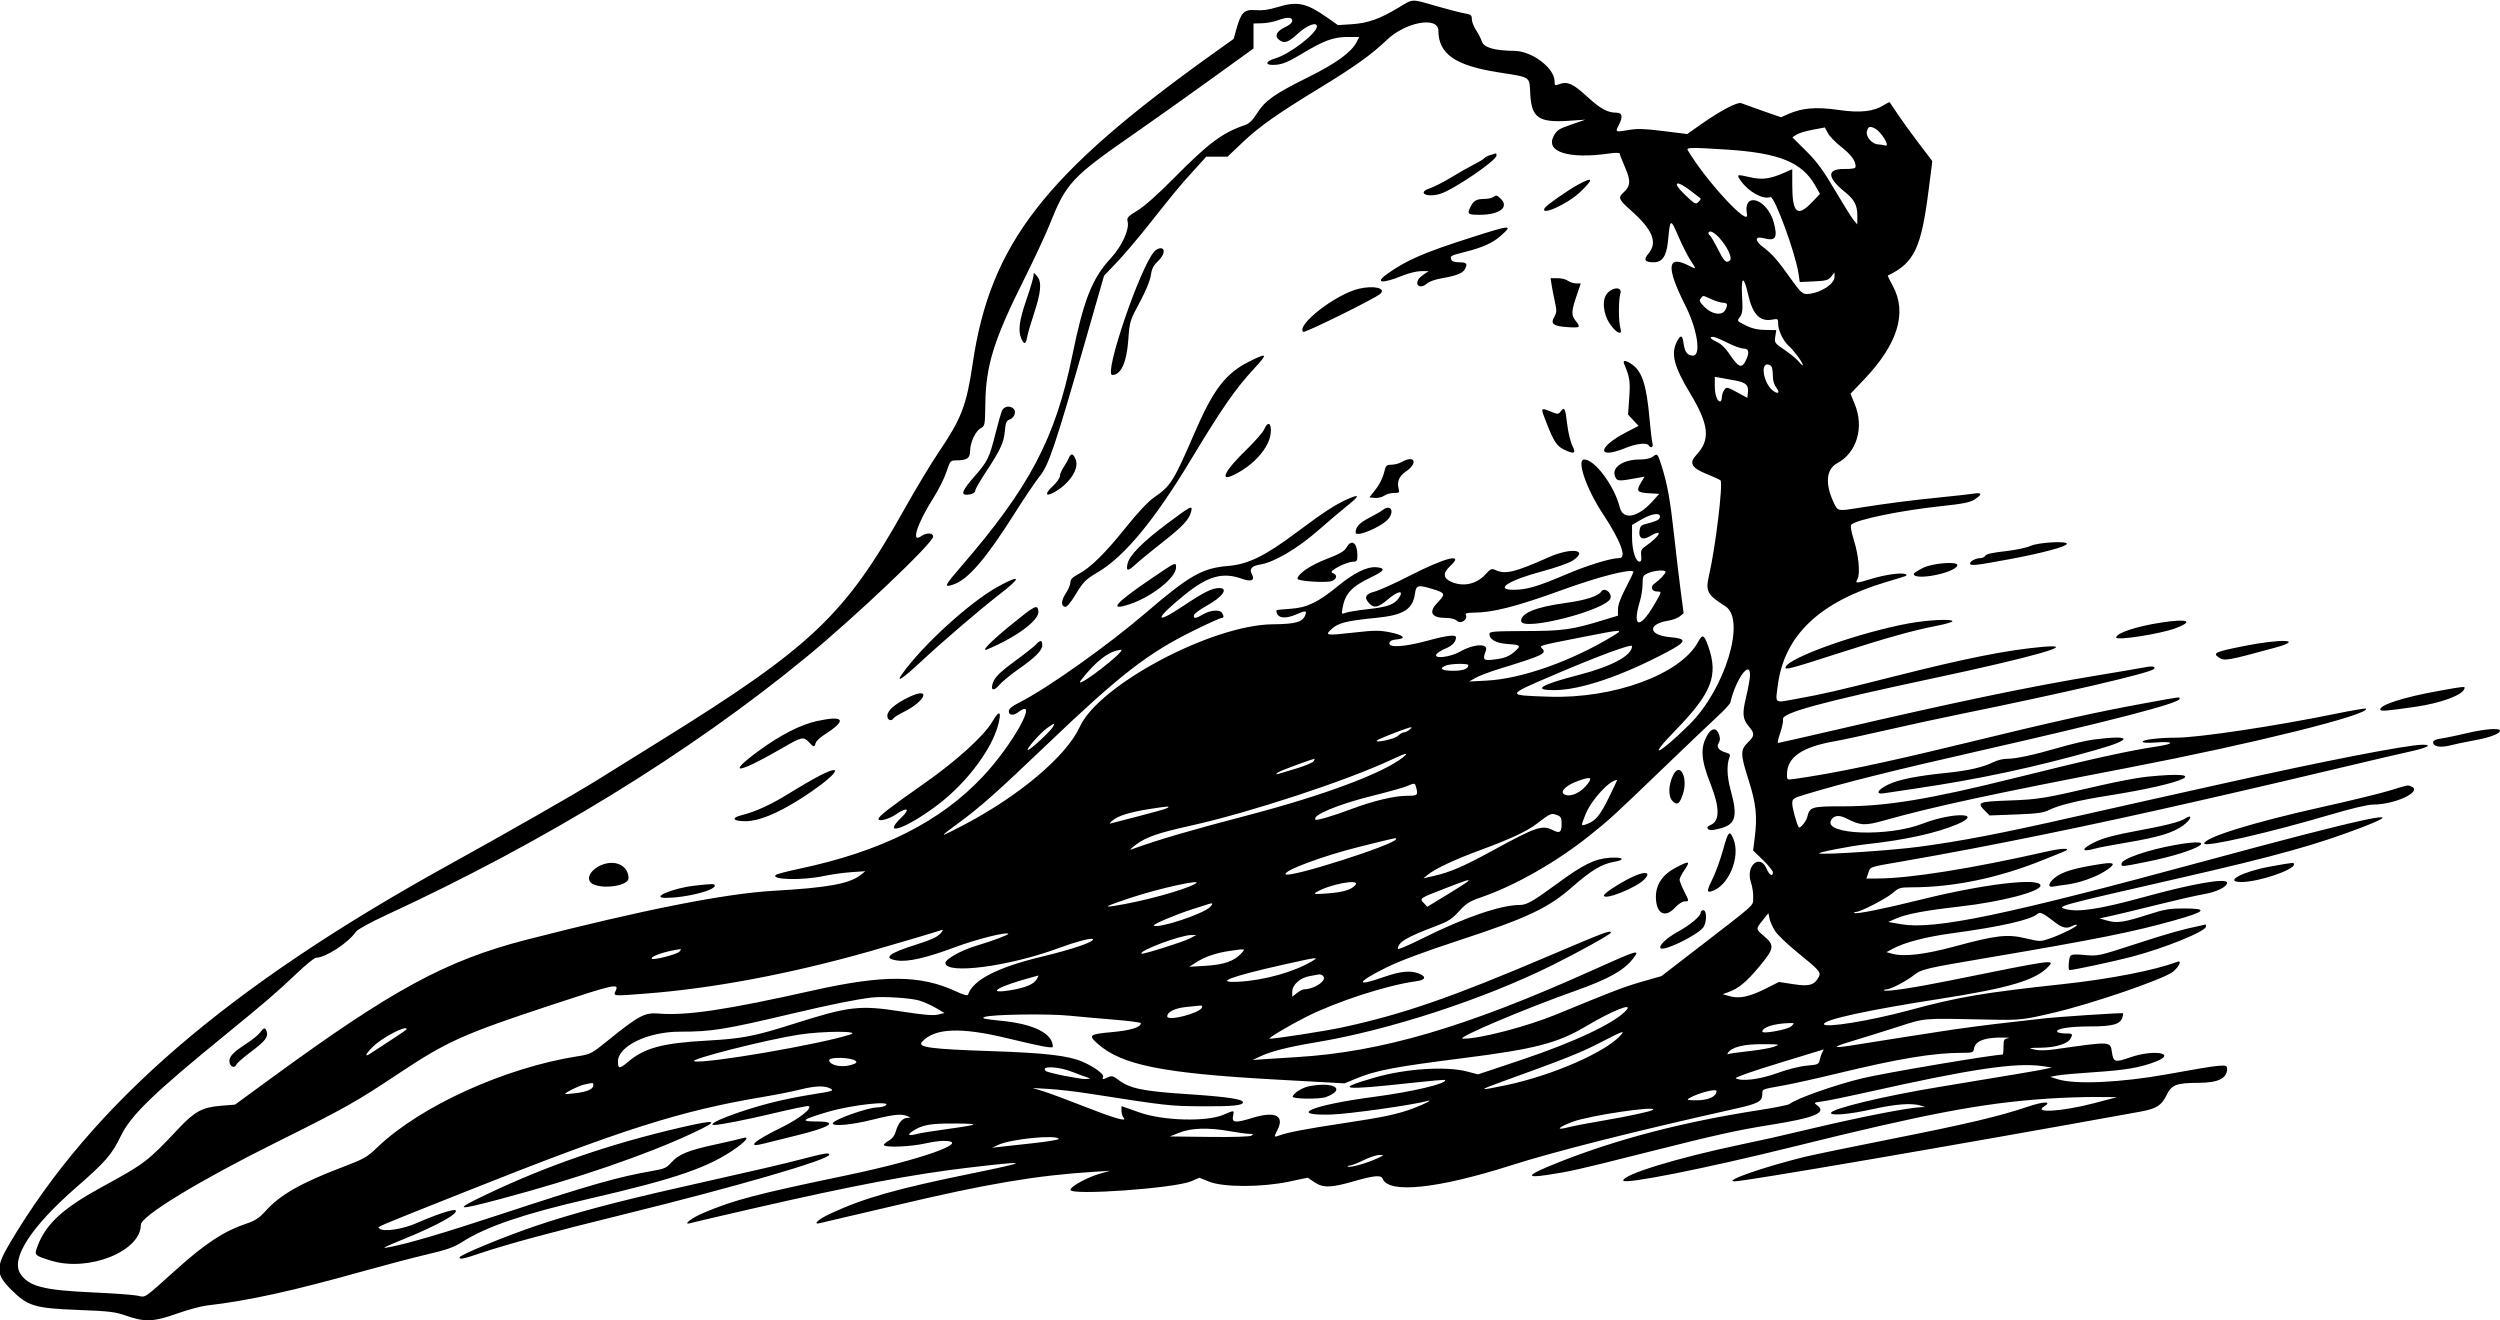 <svg id="svg" xmlns="http://www.w3.org/2000/svg" xmlns:xlink="http://www.w3.org/1999/xlink" width="400" height="211.268" viewBox="0, 0, 400,211.268"><g id="svgg"><path id="path0" d="M223.669 1.276 C 220.736 3.040,218.818 3.713,216.262 3.877 L 214.072 4.017 212.405 2.847 C 208.985 0.448,207.581 0.154,204.336 1.157 C 203.015 1.565,201.945 1.711,200.910 1.625 C 199.084 1.474,198.581 1.955,197.853 4.550 L 197.384 6.222 193.974 8.661 C 167.099 27.881,158.433 39.070,155.630 58.169 C 154.648 64.860,153.837 66.969,150.162 72.394 C 148.956 74.176,146.505 78.248,144.717 81.443 C 135.217 98.418,129.908 103.463,105.775 118.452 C 101.592 121.050,96.901 123.967,95.352 124.934 C 91.969 127.045,81.337 133.117,71.744 138.418 C 36.405 157.943,14.813 176.552,1.589 198.880 C -0.718 202.775,-0.693 203.867,1.761 206.318 C 4.437 208.992,5.529 209.324,12.535 209.592 C 17.544 209.783,18.401 209.888,20.261 210.537 C 23.189 211.560,24.621 211.495,28.336 210.170 C 30.029 209.566,32.173 208.985,33.101 208.879 C 39.730 208.120,46.727 206.581,58.310 203.334 C 61.641 202.400,66.148 201.219,68.326 200.708 C 71.486 199.968,72.621 199.566,73.949 198.717 C 77.785 196.263,83.765 194.221,94.085 191.843 C 108.286 188.569,113.467 186.779,117.873 183.624 C 119.493 182.464,119.934 181.746,118.803 182.110 C 118.454 182.223,116.458 182.686,114.366 183.139 C 110.066 184.072,108.553 184.700,107.376 186.040 C 106.689 186.822,106.250 187.024,104.618 187.305 C 98.896 188.291,94.471 189.553,79.859 194.368 C 70.852 197.336,65.271 198.978,62.274 199.543 C 60.900 199.801,61.163 199.657,64.698 198.214 C 70.003 196.049,73.404 194.158,72.902 193.653 C 72.639 193.390,69.714 194.343,66.761 195.656 C 64.409 196.701,61.291 197.159,60.681 196.549 C 60.384 196.252,59.420 196.664,74.225 190.767 C 99.502 180.700,108.841 177.724,122.113 175.504 C 124.127 175.167,126.746 174.646,127.934 174.347 C 130.414 173.722,131.977 173.669,132.896 174.179 C 133.471 174.499,133.206 174.589,130.361 175.040 C 125.007 175.888,120.922 176.942,116.408 178.638 C 114.501 179.355,113.475 180.000,114.242 180.000 C 115.146 180.000,119.446 179.154,123.753 178.130 C 126.669 177.436,129.187 176.912,129.348 176.966 C 130.134 177.228,127.876 179.014,124.959 180.436 C 120.492 182.615,119.309 183.743,122.324 182.948 C 123.137 182.734,125.324 182.189,127.183 181.738 C 132.900 180.350,134.298 179.437,130.704 179.437 C 127.910 179.437,128.222 179.164,132.465 177.900 C 136.208 176.784,142.894 176.046,141.690 176.881 C 141.458 177.043,140.887 177.177,140.423 177.180 C 138.820 177.192,133.239 179.184,133.239 179.745 C 133.239 180.262,136.300 179.977,139.577 179.155 C 143.035 178.288,144.227 178.169,145.211 178.592 C 145.764 178.829,145.764 178.834,145.185 178.853 C 144.404 178.880,143.702 179.692,143.347 180.977 C 143.158 181.659,142.773 182.183,142.235 182.489 C 141.782 182.747,141.411 183.053,141.410 183.169 C 141.406 183.652,145.589 183.507,148.116 182.936 C 149.094 182.716,150.362 182.537,150.933 182.540 C 155.798 182.560,147.397 185.559,135.554 188.029 C 120.902 191.086,117.583 191.955,112.606 194.039 C 110.543 194.903,109.002 196.168,110.634 195.659 C 110.905 195.574,115.296 194.548,120.391 193.379 C 136.673 189.642,146.059 187.867,155.211 186.794 C 164.831 185.665,164.904 185.826,155.634 187.720 C 143.349 190.230,138.315 191.658,132.853 194.182 C 130.847 195.109,129.865 196.070,131.338 195.667 C 131.687 195.571,133.620 195.115,135.634 194.653 C 137.648 194.192,141.197 193.363,143.521 192.812 C 157.873 189.407,165.893 188.053,175.070 187.486 L 177.606 187.329 176.121 187.745 C 174.037 188.328,171.268 189.831,171.268 190.378 C 171.268 191.318,187.966 190.128,190.597 189.000 L 191.906 188.438 193.488 189.073 C 195.757 189.982,201.914 189.977,206.238 189.062 L 209.236 188.427 210.291 189.143 C 211.687 190.090,212.940 190.064,216.586 189.012 C 219.874 188.064,220.989 187.966,221.234 188.604 C 222.160 191.018,229.976 190.208,241.690 186.482 C 248.873 184.198,261.432 181.023,277.465 177.438 C 281.391 176.561,281.972 176.247,281.972 175.008 C 281.972 174.246,281.856 174.292,285.352 173.670 C 286.824 173.408,290.627 172.564,293.803 171.795 C 303.841 169.364,309.346 168.451,313.954 168.451 C 315.561 168.451,315.744 168.391,315.825 167.845 C 316.003 166.653,317.285 166.063,319.808 166.013 C 321.075 165.988,321.764 166.027,321.338 166.101 C 320.630 166.223,320.563 166.341,320.563 167.483 C 320.563 168.170,320.500 168.732,320.422 168.732 C 318.927 168.732,301.689 171.642,298.023 172.514 C 293.745 173.530,287.351 175.788,286.299 176.654 C 286.123 176.799,283.905 177.240,281.370 177.634 C 269.230 179.521,258.767 182.248,249.366 185.976 C 244.402 187.944,243.830 188.543,247.419 188.012 C 251.088 187.469,252.437 187.165,263.099 184.474 C 274.664 181.556,277.863 180.842,283.099 180.010 C 290.430 178.845,292.407 178.013,290.695 176.814 C 290.161 176.440,290.223 176.400,291.611 176.220 C 292.429 176.114,295.634 175.458,298.732 174.763 C 315.389 171.025,322.534 169.961,326.812 170.582 L 328.310 170.799 327.324 171.023 C 326.353 171.244,322.067 171.970,310.141 173.933 C 301.425 175.367,292.958 177.407,292.958 178.073 C 292.958 178.558,295.958 178.284,299.623 177.465 C 303.319 176.638,305.911 176.449,307.324 176.901 L 308.028 177.127 307.290 177.155 C 305.315 177.230,297.942 178.666,290.423 180.440 C 283.589 182.053,282.930 182.202,278.592 183.114 C 268.287 185.282,259.718 187.903,259.718 188.888 C 259.718 189.571,272.906 186.950,286.761 183.514 C 308.287 178.175,317.179 176.491,327.558 175.786 C 329.933 175.625,333.419 175.504,335.304 175.519 L 338.732 175.544 335.070 176.507 C 330.032 177.831,325.250 178.150,327.042 177.042 C 328.431 176.184,327.007 176.201,324.437 177.073 C 319.925 178.604,314.684 179.843,302.450 182.269 C 296.222 183.504,290.049 184.780,288.732 185.104 C 282.133 186.729,275.601 189.014,277.556 189.014 C 279.195 189.014,312.762 183.248,342.394 177.876 C 345.036 177.397,345.838 176.894,346.663 175.197 C 347.461 173.556,348.220 173.268,351.782 173.252 C 354.949 173.238,356.338 172.544,356.338 170.975 C 356.338 170.201,355.806 170.252,346.620 171.904 C 339.315 173.218,332.039 173.550,329.296 172.694 L 328.028 172.298 329.155 172.079 C 329.775 171.958,332.437 171.719,335.070 171.548 C 340.127 171.218,342.573 170.793,345.005 169.820 C 348.339 168.486,344.523 167.889,340.856 169.170 C 338.368 170.039,338.152 169.978,337.906 168.339 C 337.644 166.591,337.816 166.600,328.873 167.876 C 327.374 168.090,326.243 168.108,325.493 167.930 C 324.454 167.683,324.536 167.660,326.544 167.634 C 328.913 167.603,330.830 167.015,331.276 166.182 C 331.691 165.406,331.636 165.352,330.439 165.352 C 329.829 165.352,329.255 165.232,329.164 165.086 C 328.860 164.593,331.103 164.229,334.451 164.227 C 338.034 164.225,339.237 163.891,339.583 162.799 C 339.686 162.476,339.726 162.170,339.674 162.120 C 339.559 162.012,328.918 162.715,326.901 162.965 C 326.127 163.060,323.845 163.320,321.831 163.541 C 318.083 163.952,313.292 164.586,310.282 165.069 C 309.352 165.218,306.880 165.600,304.789 165.918 C 302.697 166.235,299.426 166.753,297.520 167.069 C 293.059 167.807,292.720 167.657,296.371 166.564 C 297.980 166.082,301.197 165.080,303.521 164.337 C 308.218 162.835,307.322 162.909,318.169 163.134 C 323.242 163.240,323.552 163.207,328.451 162.071 C 334.636 160.636,346.254 156.650,347.683 155.472 C 348.701 154.633,349.140 153.586,348.346 153.891 C 344.856 155.230,337.629 156.643,330.141 157.451 C 317.278 158.838,313.362 159.506,305.352 161.674 C 299.189 163.342,291.831 164.530,291.831 163.856 C 291.831 163.139,298.754 161.626,310.141 159.855 C 321.556 158.081,325.778 156.819,327.811 154.576 C 328.788 153.498,328.434 153.550,312.113 156.859 C 306.320 158.033,301.731 158.726,301.470 158.465 C 301.385 158.380,301.530 158.310,301.793 158.310 C 302.460 158.310,304.999 156.995,306.279 155.987 C 307.438 155.074,308.044 154.932,318.028 153.240 C 335.439 150.289,341.359 149.102,347.958 147.243 C 352.989 145.825,353.358 145.352,349.431 145.352 C 347.144 145.352,346.306 145.495,343.727 146.326 C 339.851 147.575,338.723 147.743,337.171 147.302 L 335.915 146.945 337.746 146.550 C 338.754 146.334,342.049 145.540,345.070 144.786 C 348.092 144.032,351.451 143.266,352.535 143.084 C 354.630 142.732,356.338 141.905,356.338 141.245 C 356.338 140.427,350.948 141.349,343.099 143.510 C 336.032 145.455,332.514 145.998,330.493 145.456 C 328.920 145.035,329.255 144.944,348.592 140.528 C 364.090 136.990,370.780 135.126,378.028 132.330 C 386.404 129.098,378.320 130.837,352.817 137.753 C 320.798 146.437,309.512 148.789,304.225 147.880 L 302.113 147.517 303.280 147.001 C 304.985 146.246,307.955 145.680,313.521 145.050 C 320.158 144.299,326.479 142.660,326.479 141.691 C 326.479 140.361,317.470 141.420,307.324 143.941 C 301.303 145.438,296.924 146.314,296.682 146.071 C 296.596 145.986,296.712 145.915,296.940 145.915 C 297.666 145.915,301.840 143.761,302.877 142.850 C 303.789 142.049,304.048 141.972,305.812 141.972 C 312.593 141.971,319.808 140.469,326.959 137.569 C 328.322 137.016,329.729 136.450,330.087 136.311 C 331.702 135.682,330.169 135.633,327.543 136.229 C 315.397 138.984,305.563 140.551,300.367 140.560 L 298.621 140.563 298.923 139.696 C 299.294 138.632,298.861 138.776,304.789 137.748 C 318.208 135.420,334.745 132.038,351.690 128.155 C 353.859 127.658,356.331 127.092,357.183 126.898 C 361.129 126.001,368.126 124.360,375.211 122.671 C 379.472 121.655,384.194 120.553,385.704 120.222 C 388.374 119.637,389.260 119.155,387.664 119.155 C 385.210 119.155,371.804 121.765,355.211 125.474 C 351.415 126.322,346.028 127.524,343.239 128.144 C 340.451 128.763,335.360 129.908,331.926 130.687 C 320.075 133.377,313.864 134.574,307.012 135.488 C 302.747 136.057,292.089 136.775,291.085 136.561 C 290.512 136.439,296.045 135.354,298.732 135.062 C 304.791 134.402,309.875 133.282,313.141 131.888 C 317.539 130.010,312.401 129.930,307.574 131.801 C 302.067 133.936,291.736 133.551,292.963 131.257 C 293.394 130.452,294.233 130.343,295.407 130.940 C 297.724 132.120,298.365 132.149,301.636 131.227 C 309.318 129.061,318.947 126.984,340.563 122.829 C 360.410 119.013,379.442 114.278,378.543 113.379 C 378.465 113.301,376.258 113.677,373.637 114.214 C 364.065 116.177,351.720 118.028,348.205 118.028 C 345.451 118.028,342.817 118.343,342.817 118.672 C 342.817 118.849,343.587 118.896,344.883 118.798 C 347.801 118.578,348.074 118.987,345.288 119.406 C 340.474 120.129,334.680 121.412,322.254 124.506 C 308.660 127.890,301.859 129.010,294.903 129.013 C 289.797 129.014,289.568 129.084,289.152 130.754 C 288.978 131.448,287.987 132.637,287.805 132.369 C 287.482 131.896,286.759 129.276,286.762 128.592 C 286.766 127.786,286.864 127.717,288.858 127.111 C 294.917 125.272,302.660 123.332,316.620 120.159 C 337.851 115.331,348.732 112.506,348.732 111.822 C 348.732 111.472,349.283 111.402,343.041 112.540 C 335.339 113.945,328.816 115.399,313.521 119.121 C 301.258 122.105,293.367 123.750,287.113 124.627 C 285.925 124.794,285.915 124.789,285.915 123.919 C 285.915 121.154,288.312 119.503,293.662 118.581 C 294.746 118.394,298.359 117.614,301.690 116.848 C 305.021 116.082,310.507 114.893,313.882 114.206 C 330.477 110.828,343.962 107.690,344.602 107.057 C 345.025 106.639,344.383 106.522,343.094 106.781 C 342.399 106.920,339.042 107.493,335.634 108.053 C 324.987 109.802,312.956 112.307,293.692 116.785 C 288.751 117.933,284.610 118.873,284.488 118.873 C 284.367 118.873,284.522 118.151,284.832 117.268 C 285.143 116.385,285.344 115.391,285.281 115.059 C 285.091 114.067,291.507 112.319,309.050 108.584 C 325.540 105.073,332.952 102.952,326.831 103.497 C 321.187 103.999,314.647 105.297,303.239 108.178 C 293.572 110.621,291.898 111.006,287.336 111.836 C 283.802 112.480,284.049 112.676,284.465 109.547 C 285.520 101.628,291.180 96.274,301.845 93.107 C 305.249 92.096,305.175 92.124,304.967 91.915 C 304.603 91.552,301.938 91.871,299.672 92.549 C 296.873 93.387,296.801 93.390,297.196 92.652 C 297.658 91.788,297.392 88.904,296.619 86.409 C 296.159 84.923,296.035 84.134,296.231 83.938 C 297.043 83.126,304.142 81.668,310.680 80.971 C 314.115 80.605,315.218 80.381,315.958 79.902 C 317.213 79.090,317.144 78.762,315.764 78.983 C 315.139 79.083,312.698 79.356,310.342 79.589 C 305.845 80.034,301.703 80.570,297.124 81.301 C 294.052 81.791,294.048 81.790,293.407 80.440 C 291.972 77.414,292.182 75.050,293.973 74.100 C 297.085 72.449,298.290 68.378,296.765 64.668 L 296.078 62.998 298.191 60.786 C 303.632 55.091,305.192 50.070,302.858 45.762 C 302.372 44.864,302.005 44.114,302.043 44.096 C 306.293 42.037,307.387 39.748,308.579 30.423 L 309.173 25.775 307.027 22.958 C 305.847 21.408,304.334 19.317,303.665 18.310 C 302.995 17.303,302.408 16.430,302.360 16.370 C 302.311 16.311,301.951 16.471,301.560 16.728 C 299.840 17.855,297.706 18.103,294.157 17.590 C 290.570 17.071,288.354 17.257,286.069 18.269 L 284.954 18.762 281.984 17.724 C 280.351 17.153,278.819 16.604,278.580 16.504 C 278.017 16.269,275.243 17.724,272.281 19.808 L 269.951 21.447 266.133 20.970 C 263.066 20.586,261.966 20.554,260.542 20.805 C 258.455 21.172,258.417 21.154,258.993 20.040 C 259.712 18.651,259.584 18.028,258.583 18.028 C 257.194 18.028,256.035 17.382,253.879 15.403 C 251.688 13.392,250.774 12.983,249.528 13.454 C 248.779 13.736,248.732 13.710,248.731 13.004 C 248.725 10.899,245.145 8.182,242.323 8.142 C 239.069 8.095,237.414 7.614,237.091 6.620 C 236.939 6.155,236.518 5.333,236.154 4.794 C 235.791 4.254,235.493 3.478,235.493 3.069 C 235.493 2.422,235.350 2.303,234.391 2.149 C 233.785 2.052,231.746 1.529,229.861 0.987 C 225.670 -0.220,226.197 -0.244,223.669 1.276 M206.761 3.317 C 206.761 3.631,206.314 4.025,205.563 4.373 C 204.240 4.988,203.877 5.809,204.671 6.390 C 205.523 7.013,206.088 6.818,207.693 5.352 C 209.139 4.030,210.704 3.444,210.704 4.225 C 210.704 5.313,206.380 8.648,204.093 9.324 C 202.279 9.859,202.363 10.538,204.220 10.359 C 205.285 10.257,206.264 9.837,208.286 8.613 C 211.787 6.495,213.368 5.915,215.644 5.915 L 217.479 5.915 217.061 6.724 C 216.202 8.385,213.801 10.125,209.257 12.379 C 203.895 15.039,202.420 16.082,201.127 18.130 C 200.404 19.274,199.878 19.780,199.155 20.025 C 195.607 21.227,193.328 22.929,187.887 28.442 C 185.344 31.019,183.132 32.990,182.025 33.665 C 180.442 34.631,180.266 34.827,180.422 35.449 C 180.734 36.693,179.498 39.402,177.763 41.276 C 174.740 44.543,173.402 47.915,171.564 56.902 C 168.861 70.114,164.742 77.944,153.878 90.524 C 151.059 93.789,150.943 94.047,152.528 93.523 C 154.865 92.752,157.723 89.444,162.267 82.254 C 163.882 79.697,165.740 76.947,166.396 76.141 C 167.793 74.425,168.855 71.262,173.701 54.383 L 176.647 44.118 178.676 41.988 C 179.791 40.817,181.960 38.274,183.496 36.338 C 188.041 30.604,188.682 29.829,190.891 27.394 L 193.000 25.070 194.703 25.070 L 196.405 25.070 198.853 22.746 C 201.509 20.224,204.430 18.171,211.408 13.919 C 216.721 10.682,219.489 8.694,221.909 6.377 C 224.901 3.514,230.118 2.575,230.137 4.897 C 230.167 8.638,232.799 10.474,239.704 11.568 C 245.052 12.416,244.692 12.172,244.843 15.048 C 245.042 18.842,246.188 19.645,250.957 19.328 L 253.662 19.148 251.408 19.926 C 249.420 20.613,249.089 20.828,248.592 21.757 C 247.222 24.318,250.988 25.495,257.535 24.553 C 258.497 24.414,259.155 24.424,259.155 24.577 C 259.155 24.719,259.545 25.725,260.023 26.812 C 260.963 28.955,260.896 29.779,259.693 30.868 C 258.862 31.620,259.016 31.954,260.998 33.715 C 264.433 36.766,265.249 38.793,263.757 40.567 C 262.913 41.569,263.145 41.960,264.590 41.968 C 265.966 41.975,266.649 40.961,266.878 38.576 C 267.231 34.893,267.265 34.877,268.533 37.799 C 269.159 39.242,270.031 40.968,270.470 41.634 C 271.472 43.156,271.476 43.144,270.222 42.505 C 266.710 40.714,266.543 42.709,269.683 48.944 C 271.587 52.724,272.215 56.901,270.880 56.901 C 269.998 56.901,269.561 56.331,269.374 54.941 C 269.193 53.589,268.901 53.505,268.317 54.634 C 267.304 56.592,267.812 58.594,270.424 62.934 C 273.462 67.981,273.700 70.362,271.410 72.800 C 270.205 74.083,270.638 74.864,273.103 75.856 C 274.184 76.290,275.162 76.740,275.278 76.855 C 275.724 77.302,274.484 87.574,273.435 92.113 C 272.859 94.607,273.161 95.171,276.056 97.001 C 279.407 99.120,276.020 110.270,270.310 115.915 C 265.335 120.834,263.387 121.662,268.049 116.877 C 273.887 110.883,274.976 108.095,273.316 103.397 C 272.650 101.513,272.395 101.404,271.693 102.706 C 268.898 107.897,258.186 111.826,247.801 111.470 C 240.898 111.234,240.882 111.301,248.657 107.972 C 255.808 104.910,261.127 102.952,261.127 103.380 C 261.127 104.871,257.906 106.619,252.669 107.970 C 246.487 109.566,245.083 110.424,248.662 110.421 C 252.849 110.416,259.517 108.159,266.834 104.270 C 269.874 102.653,269.962 102.183,267.268 101.951 C 263.714 101.645,263.514 99.855,266.971 99.298 C 267.629 99.192,268.441 98.884,268.776 98.613 L 269.384 98.121 268.920 94.624 C 268.665 92.700,268.193 88.718,267.871 85.775 C 267.238 80.000,266.800 77.547,265.869 74.577 C 265.225 72.520,265.196 72.492,264.383 73.108 C 264.060 73.352,263.218 73.521,262.327 73.521 C 259.763 73.521,257.895 74.745,258.371 76.112 C 258.693 77.034,258.860 77.050,262.056 76.458 L 263.126 76.260 262.510 77.303 C 261.753 78.587,261.954 78.816,263.938 78.928 L 265.482 79.014 264.361 80.255 C 262.045 82.819,259.680 83.248,259.171 81.197 C 258.319 77.763,255.173 73.521,253.479 73.521 C 252.206 73.521,253.785 78.154,256.420 82.152 C 259.325 86.559,260.345 89.296,259.082 89.296 C 257.717 89.296,254.053 90.422,250.518 91.926 C 245.942 93.875,244.259 94.366,242.168 94.366 C 239.017 94.366,241.404 92.834,246.781 91.405 C 248.871 90.849,251.036 90.088,251.620 89.703 C 254.304 87.933,251.422 87.543,247.746 89.179 C 242.391 91.563,240.866 91.932,239.308 91.222 C 238.655 90.924,238.506 90.986,237.675 91.899 C 236.266 93.448,234.184 93.923,232.286 93.130 C 230.876 92.541,230.799 91.692,232.050 90.546 C 234.370 88.420,231.326 89.159,225.537 92.125 C 223.170 93.339,220.639 94.481,219.913 94.664 C 218.418 95.040,218.187 95.652,219.169 96.634 C 219.883 97.348,220.573 97.173,222.060 95.904 C 223.726 94.481,224.726 94.371,223.786 95.714 C 223.074 96.729,221.971 97.124,218.899 97.462 C 217.306 97.637,215.693 97.899,215.313 98.043 C 214.640 98.299,214.628 98.279,214.814 97.251 C 215.230 94.955,216.272 93.844,219.421 92.341 C 221.565 91.317,221.770 90.891,220.182 90.757 C 218.733 90.635,216.635 91.667,214.087 93.756 C 210.870 96.395,209.059 97.257,206.416 97.410 C 205.211 97.480,204.225 97.593,204.225 97.660 C 204.225 98.893,205.515 99.143,207.452 98.286 C 208.865 97.661,209.129 97.681,208.856 98.393 C 208.417 99.539,207.323 99.853,203.662 99.885 C 193.916 99.969,175.829 109.572,172.768 116.286 C 170.615 121.008,162.977 127.435,153.923 132.141 C 150.216 134.068,150.152 134.034,153.239 131.780 C 156.752 129.216,159.512 126.769,167.372 119.257 C 179.216 107.935,183.659 104.489,191.142 100.816 C 193.319 99.748,195.252 98.873,195.438 98.873 C 195.836 98.873,195.861 98.601,195.515 98.055 C 195.159 97.492,193.659 97.610,192.503 98.291 C 191.322 98.989,190.913 99.027,191.036 98.428 C 191.086 98.183,191.979 97.515,193.020 96.943 C 195.607 95.524,196.635 94.085,195.061 94.085 C 193.951 94.085,192.625 94.743,189.415 96.890 C 184.567 100.132,184.661 99.118,189.577 95.141 C 193.242 92.176,195.635 91.504,198.662 92.590 C 200.231 93.152,200.839 92.873,200.288 91.843 C 199.846 91.017,200.276 90.540,201.663 90.319 C 203.857 89.968,207.591 87.772,210.845 84.918 C 212.549 83.424,214.673 81.624,215.563 80.918 C 217.588 79.315,217.621 78.968,215.668 79.832 C 213.653 80.723,211.833 81.908,207.455 85.180 C 202.362 88.986,199.702 90.287,196.464 90.557 C 192.347 90.900,190.308 92.064,183.295 98.079 C 177.227 103.285,167.563 110.141,163.165 112.361 C 161.898 113.000,161.408 113.403,161.408 113.807 C 161.408 114.474,162.147 114.535,162.941 113.935 C 166.365 111.345,162.063 119.133,157.235 124.266 C 150.401 131.530,141.020 136.230,127.770 139.028 C 125.898 139.423,124.253 139.860,124.114 139.998 C 123.332 140.781,128.427 140.886,131.831 140.157 C 132.993 139.908,134.958 139.634,136.197 139.548 L 138.451 139.392 137.774 139.941 C 135.987 141.391,132.528 142.031,123.803 142.525 C 116.011 142.967,102.792 145.584,84.225 150.361 C 71.374 153.667,62.791 158.323,43.380 172.516 L 37.606 176.738 35.344 176.923 C 32.347 177.168,31.152 177.818,28.498 180.645 C 23.665 185.791,23.117 186.210,16.460 189.833 C 10.115 193.287,7.389 195.766,6.033 199.319 C 5.449 200.847,5.453 200.851,8.128 201.691 C 14.117 203.572,22.535 200.227,22.535 195.967 C 22.535 194.591,31.731 188.984,44.043 182.855 C 55.218 177.291,56.899 176.347,63.738 171.796 C 71.545 166.601,74.074 165.466,88.398 160.739 C 98.211 157.500,99.061 157.309,98.540 158.452 C 98.100 159.418,97.875 159.394,103.380 158.970 C 114.113 158.144,126.495 155.807,139.155 152.216 C 142.681 151.216,149.910 149.072,150.704 148.792 C 150.950 148.705,150.841 148.956,150.444 149.391 C 149.959 149.924,148.862 150.422,146.641 151.117 C 142.184 152.512,141.186 153.327,143.506 153.674 C 145.273 153.939,148.173 153.277,152.817 151.548 C 156.227 150.278,160.997 149.073,161.323 149.398 C 161.475 149.550,158.848 150.532,156.038 151.375 C 153.791 152.049,151.268 153.471,151.268 154.064 C 151.268 155.974,161.496 154.633,169.398 151.688 C 172.036 150.705,174.623 150.022,174.850 150.249 C 175.243 150.642,171.746 151.847,166.620 153.084 C 159.562 154.787,155.668 156.798,154.886 159.143 C 154.815 159.357,154.156 159.178,152.953 158.618 C 147.274 155.975,141.367 155.942,130.000 158.492 C 116.150 161.599,109.813 162.542,105.307 162.165 C 103.142 161.985,102.170 162.510,97.122 166.594 C 94.658 168.587,94.471 168.683,92.419 169.004 C 80.841 170.812,67.289 176.962,60.434 183.520 C 58.699 185.180,58.285 185.416,54.704 186.777 C 48.168 189.263,44.797 191.190,42.480 193.767 C 41.479 194.881,40.840 195.302,39.434 195.775 C 35.818 196.994,32.925 198.888,28.189 203.138 C 22.802 207.972,23.382 207.585,21.959 207.300 C 21.269 207.161,18.042 206.929,14.789 206.784 C 6.934 206.434,4.590 205.825,3.254 203.785 C 1.673 201.372,4.980 196.271,12.220 189.958 C 16.913 185.866,17.869 184.763,19.321 181.775 C 20.952 178.417,24.531 174.960,36.338 165.340 C 42.363 160.431,44.367 158.705,47.520 155.704 C 48.945 154.349,50.310 153.239,50.555 153.239 C 52.071 153.239,55.740 150.854,56.944 149.086 C 57.201 148.710,59.184 147.618,61.856 146.382 C 87.257 134.637,110.296 120.497,128.873 105.250 C 136.763 98.776,149.296 86.880,149.296 85.867 C 149.296 85.218,148.264 85.176,147.387 85.791 C 145.701 86.971,146.731 83.790,149.396 79.582 C 150.183 78.340,151.101 76.500,151.435 75.493 C 152.023 73.723,152.075 73.662,152.994 73.659 C 154.714 73.654,155.211 73.320,155.217 72.164 C 155.226 70.792,156.081 68.963,156.927 68.508 C 157.585 68.154,157.607 68.033,157.654 64.564 C 157.738 58.467,159.017 54.364,163.845 44.709 C 165.455 41.489,167.280 37.580,167.900 36.024 C 170.611 29.220,171.379 28.397,181.700 21.231 C 184.572 19.237,189.991 15.389,193.742 12.681 L 200.563 7.756 200.563 5.757 L 200.563 3.758 201.901 3.724 C 202.637 3.705,203.746 3.502,204.366 3.273 C 205.949 2.688,206.761 2.703,206.761 3.317 M294.602 23.508 C 296.176 24.745,296.901 25.730,296.901 26.633 C 296.901 26.952,296.466 27.042,294.930 27.042 C 292.251 27.042,292.360 28.447,295.216 30.742 C 296.713 31.945,297.185 32.867,297.174 34.563 L 297.164 35.915 296.578 35.211 C 296.255 34.824,294.908 32.669,293.585 30.423 C 291.693 27.211,290.708 25.871,288.979 24.155 L 286.779 21.973 287.429 21.547 C 287.787 21.312,288.955 20.958,290.025 20.758 L 291.972 20.396 292.460 21.302 C 292.728 21.801,293.692 22.793,294.602 23.508 M300.008 20.568 C 301.018 21.108,302.477 23.505,301.664 23.288 C 301.291 23.188,300.771 23.105,300.509 23.102 C 299.570 23.095,298.488 21.861,298.695 21.034 C 298.899 20.221,299.176 20.123,300.008 20.568 M276.338 23.938 C 284.661 24.478,288.301 25.955,290.410 29.646 L 291.198 31.026 289.866 32.414 C 287.563 34.817,286.761 34.077,286.761 29.551 L 286.761 27.074 285.563 27.601 C 283.202 28.642,281.968 28.808,279.989 28.351 C 277.852 27.857,277.787 27.884,278.551 28.957 C 279.807 30.721,282.093 31.970,283.269 31.535 C 283.899 31.302,287.279 40.504,287.759 43.761 L 287.960 45.127 290.205 45.025 C 292.154 44.936,292.520 44.836,292.985 44.261 L 293.521 43.600 293.521 44.321 C 293.521 45.507,290.983 47.042,289.021 47.042 C 288.398 47.042,287.982 46.639,286.619 44.718 C 284.479 41.703,283.525 40.601,282.205 39.624 C 280.692 38.502,280.718 37.716,282.255 38.126 C 284.098 38.618,284.462 38.031,283.809 35.618 C 282.766 31.764,278.801 30.541,279.519 34.295 C 279.941 36.503,272.854 28.822,270.033 24.014 C 269.779 23.582,270.681 23.572,276.338 23.938 M238.475 24.801 C 238.023 24.936,237.579 25.162,237.489 25.303 C 237.398 25.444,236.689 25.880,235.912 26.272 C 235.135 26.664,233.483 27.602,232.240 28.356 C 230.997 29.111,229.443 29.906,228.786 30.123 C 226.676 30.820,228.235 31.675,230.421 31.020 C 232.505 30.395,239.437 25.687,239.437 24.895 C 239.437 24.682,239.405 24.518,239.366 24.531 C 239.327 24.545,238.926 24.666,238.475 24.801 M252.464 29.558 C 250.751 30.503,247.441 32.823,247.161 33.274 C 246.294 34.679,250.769 32.679,252.792 30.759 C 255.063 28.603,254.950 28.188,252.464 29.558 M270.704 30.674 C 271.401 31.222,272.028 31.710,272.096 31.757 C 272.164 31.805,272.010 32.055,271.753 32.312 C 271.318 32.747,271.171 32.670,269.620 31.190 C 267.367 29.041,268.152 28.667,270.704 30.674 M238.873 31.549 C 238.641 31.699,238.049 31.824,237.558 31.827 C 236.276 31.833,235.808 32.076,235.342 32.978 C 234.681 34.255,234.795 34.366,236.770 34.366 C 239.993 34.366,241.563 33.105,240.048 31.734 C 239.450 31.192,239.430 31.189,238.873 31.549 M235.352 38.011 C 227.802 40.430,225.156 41.574,222.042 43.761 C 219.846 45.304,221.061 45.463,224.470 44.078 C 225.414 43.694,226.724 43.380,227.381 43.380 L 228.576 43.380 227.880 43.857 C 227.064 44.415,226.771 44.792,226.765 45.291 C 226.757 45.935,227.616 46.004,228.254 45.410 C 228.628 45.062,229.598 44.709,230.704 44.518 C 233.013 44.121,234.033 43.721,234.377 43.078 C 234.850 42.194,234.677 41.972,233.512 41.972 C 232.749 41.972,232.322 41.829,232.210 41.537 C 231.980 40.939,232.019 40.918,234.468 40.292 C 237.281 39.572,238.798 38.888,240.085 37.758 C 242.177 35.921,241.815 35.940,235.352 38.011 M275.103 38.073 C 276.390 39.499,277.228 41.302,276.777 41.676 C 276.178 42.174,275.876 41.877,274.789 39.718 C 274.254 38.657,273.685 37.707,273.524 37.607 C 273.362 37.507,273.303 37.308,273.393 37.163 C 273.601 36.826,274.324 37.210,275.103 38.073 M184.698 40.226 C 182.417 42.747,176.540 60.000,177.962 60.000 C 179.351 60.000,180.264 58.010,180.524 54.412 C 180.740 51.426,180.770 51.326,182.345 48.389 C 183.341 46.533,184.018 44.889,184.133 44.046 C 184.275 43.012,184.542 42.481,185.258 41.805 C 186.299 40.824,186.521 39.718,185.677 39.718 C 185.392 39.718,184.951 39.947,184.698 40.226 M165.361 44.111 C 165.356 44.435,164.845 46.167,164.225 47.960 C 163.066 51.312,162.855 52.961,163.425 54.212 C 163.877 55.203,164.129 55.111,164.360 53.873 C 164.469 53.292,164.938 51.676,165.402 50.282 C 166.565 46.792,166.716 45.138,165.957 44.225 C 165.397 43.553,165.370 43.548,165.361 44.111 M248.254 45.563 C 248.342 46.144,248.577 47.359,248.777 48.262 C 249.096 49.705,249.084 50.001,248.677 50.710 C 248.039 51.821,248.544 52.197,250.875 52.345 C 252.850 52.471,252.941 52.398,252.113 51.344 C 251.384 50.418,251.403 49.826,252.237 47.373 L 252.924 45.352 252.166 45.343 C 251.749 45.338,251.162 45.148,250.862 44.921 C 250.561 44.693,249.815 44.507,249.205 44.507 L 248.095 44.507 248.254 45.563 M279.716 47.175 C 280.417 50.299,281.588 51.508,283.555 51.139 C 284.469 50.967,284.507 50.995,284.507 51.829 C 284.507 52.869,285.330 54.572,286.208 55.352 C 287.002 56.057,288.451 58.019,288.451 58.390 C 288.451 58.543,288.185 58.330,287.861 57.918 C 287.537 57.506,286.509 56.651,285.577 56.018 C 283.930 54.899,283.886 54.837,284.045 53.842 L 284.208 52.817 282.456 52.791 C 281.231 52.772,280.323 52.571,279.437 52.122 C 277.822 51.304,277.895 51.411,278.429 50.652 C 278.808 50.113,278.859 49.512,278.725 47.183 C 278.549 44.114,279.030 44.110,279.716 47.175 M217.348 46.216 C 213.630 47.137,207.394 51.995,208.504 53.105 C 208.727 53.328,219.883 47.830,220.815 47.038 C 221.901 46.114,219.785 45.612,217.348 46.216 M257.196 46.887 C 256.263 47.880,256.473 50.247,257.642 51.910 C 258.672 53.375,259.643 53.724,259.266 52.493 C 258.951 51.467,258.947 47.983,259.259 46.972 C 259.587 45.908,258.171 45.850,257.196 46.887 M273.842 47.881 C 274.518 48.188,275.356 48.441,275.704 48.445 C 276.399 48.451,276.492 48.763,276.046 49.596 C 275.541 50.541,273.928 50.323,272.757 49.151 C 271.940 48.334,271.828 48.089,272.116 47.743 C 272.542 47.229,272.377 47.216,273.842 47.881 M276.630 54.957 C 277.536 55.407,278.602 55.775,278.998 55.775 C 279.853 55.775,279.955 56.472,279.289 57.760 C 278.636 59.022,278.154 58.798,276.626 56.521 C 276.040 55.649,275.313 54.977,274.616 54.665 C 274.015 54.396,273.609 54.091,273.713 53.986 C 273.960 53.739,274.616 53.958,276.630 54.957 M199.827 57.874 C 196.086 59.751,194.132 62.311,191.119 69.283 C 187.778 77.016,187.319 77.750,184.697 79.556 C 183.711 80.235,182.103 81.942,180.110 84.425 C 176.776 88.579,174.484 90.828,172.524 91.868 C 171.601 92.358,171.268 92.704,171.268 93.175 C 171.268 93.527,170.940 94.310,170.539 94.916 C 169.771 96.076,169.724 96.988,170.426 97.107 C 170.679 97.150,171.291 96.444,171.972 95.324 C 173.376 93.014,173.620 92.765,175.664 91.549 C 179.950 89.000,184.701 83.251,190.564 73.521 C 195.544 65.256,197.664 62.205,200.729 58.896 C 202.925 56.524,202.800 56.383,199.827 57.874 M259.867 58.239 C 260.764 60.356,260.860 60.997,260.679 63.629 L 260.492 66.343 261.332 67.242 L 262.172 68.142 260.171 69.179 C 255.555 71.569,255.463 73.556,260.054 71.690 C 261.845 70.962,263.499 70.776,263.803 71.268 C 264.139 71.812,264.574 71.553,264.394 70.915 C 264.296 70.567,264.086 68.824,263.928 67.042 C 263.450 61.650,262.757 59.471,261.160 58.334 C 260.138 57.606,259.581 57.565,259.867 58.239 M283.491 58.755 C 283.585 59.000,283.662 59.681,283.662 60.267 C 283.662 60.918,283.889 61.621,284.246 62.075 C 284.875 62.875,284.450 63.139,283.616 62.465 C 282.247 61.357,281.639 58.310,282.787 58.310 C 283.080 58.310,283.397 58.510,283.491 58.755 M277.654 60.883 C 279.358 61.204,279.790 61.615,279.667 62.797 L 279.577 63.659 278.732 63.199 C 276.196 61.820,276.283 61.845,275.872 62.406 C 275.664 62.691,275.493 63.217,275.493 63.575 C 275.493 63.933,275.371 64.225,275.221 64.225 C 274.729 64.225,274.366 63.159,274.366 61.716 L 274.366 60.296 275.282 60.452 C 275.785 60.537,276.853 60.731,277.654 60.883 M160.276 65.791 C 160.125 66.187,159.676 67.795,159.278 69.365 C 158.285 73.282,158.030 73.805,155.925 76.217 C 154.026 78.395,153.690 79.155,154.625 79.155 C 155.445 79.155,156.056 78.854,156.056 78.451 C 156.056 78.253,156.813 76.937,157.739 75.527 C 160.096 71.937,160.605 70.839,160.774 68.971 C 160.889 67.704,161.040 67.300,161.447 67.171 C 162.216 66.927,162.658 65.980,162.239 65.475 C 161.678 64.799,160.586 64.975,160.276 65.791 M247.443 67.670 C 248.620 70.668,249.098 71.391,250.270 71.948 C 251.902 72.722,252.217 72.575,251.583 71.334 C 251.286 70.752,250.915 69.221,250.760 67.934 C 250.442 65.305,250.306 65.019,249.738 65.795 C 249.379 66.286,249.252 66.302,248.403 65.962 C 246.400 65.158,246.433 65.099,247.443 67.670 M202.265 68.704 C 202.079 69.153,200.794 70.622,199.409 71.968 C 195.978 75.303,195.051 77.108,197.324 76.029 C 200.556 74.496,203.091 71.645,203.317 69.289 C 203.475 67.651,202.846 67.302,202.265 68.704 M170.996 73.310 C 170.854 73.658,170.477 74.324,170.159 74.789 C 169.841 75.254,169.580 75.885,169.579 76.191 C 169.578 76.497,169.039 77.245,168.380 77.852 C 167.183 78.956,167.252 79.508,168.506 78.851 C 171.039 77.522,172.731 75.014,172.109 73.511 C 171.695 72.513,171.346 72.450,170.996 73.310 M224.225 73.944 C 223.838 74.165,223.122 74.351,222.634 74.356 C 221.810 74.365,221.723 74.462,221.424 75.712 C 221.246 76.451,220.651 77.624,220.101 78.317 L 219.101 79.577 219.970 79.666 C 220.449 79.714,221.123 79.556,221.469 79.313 C 221.814 79.071,222.515 78.873,223.026 78.873 C 223.876 78.873,223.939 78.814,223.778 78.169 C 223.497 77.051,223.859 76.187,224.910 75.467 C 226.969 74.056,226.369 72.718,224.225 73.944 M186.740 83.780 C 182.845 86.691,180.706 88.852,180.416 90.168 C 180.135 91.449,180.425 91.466,181.755 90.249 C 182.416 89.643,184.352 88.055,186.056 86.719 C 189.249 84.216,190.263 83.127,190.581 81.859 C 190.855 80.768,190.595 80.898,186.740 83.780 M221.268 81.581 C 220.958 81.821,219.980 82.387,219.095 82.838 C 217.511 83.647,216.901 84.306,216.901 85.212 C 216.901 86.045,221.043 84.319,222.123 83.034 C 223.175 81.784,222.495 80.630,221.268 81.581 M265.581 82.741 C 265.495 83.187,265.170 83.340,263.099 83.903 C 262.561 84.049,262.373 84.310,262.306 85.007 C 262.195 86.151,262.842 86.470,263.948 85.817 C 266.236 84.466,265.678 85.732,263.239 87.428 C 262.616 87.860,262.501 88.124,262.593 88.907 C 262.670 89.573,262.590 89.859,262.323 89.859 C 261.689 89.859,261.127 88.020,261.127 85.948 L 261.127 83.990 262.606 83.128 C 264.291 82.146,265.732 81.958,265.581 82.741 M215.456 87.573 C 215.094 88.208,214.399 88.611,212.216 89.453 C 209.635 90.448,207.606 91.837,207.606 92.606 C 207.606 92.993,212.212 93.295,213.080 92.965 C 213.972 92.626,214.019 91.940,213.169 91.662 C 212.443 91.425,215.325 89.900,216.549 89.873 C 217.085 89.861,217.183 89.704,217.183 88.855 C 217.183 86.845,216.260 86.159,215.456 87.573 M324.888 87.346 C 324.233 87.647,322.440 88.022,320.804 88.198 C 318.883 88.405,317.810 88.646,317.662 88.904 C 317.538 89.120,317.181 89.296,316.869 89.296 C 316.164 89.296,315.211 89.787,315.211 90.151 C 315.211 90.579,316.130 90.479,321.602 89.458 C 326.833 88.481,330.704 87.437,330.704 87.003 C 330.704 86.512,326.111 86.783,324.888 87.346 M184.344 92.483 C 178.310 96.573,177.216 97.875,180.856 96.636 C 184.362 95.442,188.169 92.401,188.169 90.794 C 188.169 89.891,188.163 89.894,184.344 92.483 M307.661 90.870 C 306.856 91.271,306.197 91.700,306.197 91.823 C 306.197 92.969,312.767 91.699,313.175 90.474 C 313.411 89.768,309.277 90.065,307.661 90.870 M260.165 93.973 C 259.316 95.596,258.873 96.795,258.873 97.472 L 258.873 98.503 256.408 99.255 C 251.490 100.757,250.088 100.951,244.014 100.969 C 238.988 100.984,238.310 101.039,238.310 101.435 C 238.310 102.339,239.396 102.928,241.284 103.049 C 243.278 103.176,243.400 103.289,242.465 104.141 C 241.490 105.029,240.761 105.324,239.044 105.526 C 237.316 105.729,237.178 105.579,237.740 104.103 C 238.196 102.902,235.848 102.986,233.628 104.249 C 231.952 105.203,229.168 105.481,229.879 104.624 C 230.083 104.378,230.736 103.983,231.330 103.745 C 232.345 103.339,232.958 102.678,232.958 101.990 C 232.958 101.488,231.561 101.652,228.310 102.535 C 224.688 103.519,222.158 103.668,222.306 102.887 C 222.371 102.541,222.718 102.368,223.471 102.306 C 225.127 102.169,224.579 101.600,222.374 101.165 C 220.692 100.834,219.885 100.842,216.491 101.223 C 212.075 101.719,211.894 101.684,213.146 100.565 C 214.166 99.653,215.566 99.312,220.108 98.866 C 224.592 98.426,226.056 97.512,226.400 94.940 C 226.581 93.597,226.891 93.529,229.364 94.291 C 231.256 94.873,231.314 95.068,230.002 96.419 C 228.520 97.946,229.011 98.861,231.318 98.869 C 232.108 98.872,232.805 99.042,233.058 99.295 C 233.730 99.967,234.985 99.083,234.491 98.284 C 234.404 98.143,234.943 98.027,235.688 98.026 C 238.836 98.021,242.557 97.072,249.994 94.377 C 255.747 92.292,260.697 91.015,261.362 91.443 C 261.414 91.477,260.876 92.615,260.165 93.973 M266.479 91.496 C 266.479 91.790,265.550 92.787,264.763 93.338 C 263.986 93.882,264.240 94.648,265.198 94.648 C 265.905 94.648,265.904 94.651,264.626 96.831 C 262.320 100.763,261.107 100.405,262.391 96.172 C 262.622 95.411,262.812 94.181,262.814 93.437 C 262.817 92.183,262.883 92.057,263.732 91.688 C 264.733 91.253,266.479 91.131,266.479 91.496 M159.740 93.824 C 155.223 96.286,147.494 103.337,144.277 107.929 C 143.298 109.327,144.447 108.566,147.240 105.968 C 150.953 102.513,156.756 97.543,160.054 94.992 C 163.496 92.331,163.366 91.847,159.740 93.824 M256.195 94.652 C 255.749 95.374,253.665 96.043,250.551 96.466 C 245.785 97.113,243.380 98.079,243.380 99.346 C 243.380 101.145,257.327 97.556,257.699 95.661 C 257.878 94.753,256.644 93.925,256.195 94.652 M161.690 100.043 C 158.533 102.611,156.827 104.368,157.940 103.906 C 162.615 101.963,166.310 99.217,166.143 97.811 C 166.003 96.636,165.678 96.799,161.690 100.043 M305.493 99.726 C 297.642 101.148,286.201 105.199,285.688 106.738 C 285.515 107.259,286.363 107.036,294.348 104.463 C 301.866 102.040,306.099 100.860,309.930 100.118 C 311.285 99.856,312.394 99.532,312.394 99.398 C 312.394 98.996,308.499 99.181,305.493 99.726 M345.775 99.612 C 341.770 100.233,338.592 101.292,338.592 102.005 C 338.592 102.530,345.647 101.430,348.052 100.530 C 351.128 99.379,350.059 98.948,345.775 99.612 M257.904 101.856 C 251.303 105.836,243.427 108.606,237.887 108.895 L 235.070 109.043 236.056 108.470 C 236.599 108.155,238.310 107.507,239.859 107.029 C 246.991 104.829,247.547 104.561,246.713 103.728 C 246.274 103.289,246.186 103.313,252.817 102.005 C 259.853 100.617,259.963 100.614,257.904 101.856 M165.756 103.119 C 165.465 103.441,163.940 104.641,162.368 105.787 C 160.365 107.247,159.363 108.178,159.023 108.894 C 158.325 110.365,158.871 110.803,159.891 109.591 C 160.314 109.089,161.655 107.980,162.871 107.128 C 165.693 105.151,166.761 104.077,166.761 103.218 C 166.761 102.381,166.451 102.351,165.756 103.119 M358.895 103.393 C 354.358 104.305,353.949 104.503,355.079 105.243 C 355.913 105.789,356.426 105.696,364.014 103.629 C 368.803 102.324,365.071 102.152,358.895 103.393 M178.447 105.141 C 175.587 107.677,171.967 110.118,172.950 108.846 C 175.361 105.731,177.542 104.083,179.406 103.968 C 179.621 103.955,179.190 104.482,178.447 105.141 M234.930 106.423 C 234.930 107.022,234.108 107.324,232.479 107.324 C 230.664 107.324,230.166 106.959,231.338 106.488 C 232.131 106.169,234.930 106.118,234.930 106.423 M280.005 107.992 C 280.007 108.477,279.734 110.023,279.398 111.428 C 278.723 114.248,278.797 115.024,279.859 116.287 C 280.766 117.364,280.746 117.748,279.732 118.719 C 278.438 119.959,278.438 120.617,279.732 124.669 C 280.988 128.601,281.199 130.591,280.741 134.165 L 280.496 136.076 282.079 137.609 C 282.950 138.452,283.662 139.335,283.662 139.571 C 283.662 140.350,283.077 140.017,282.651 138.997 C 281.618 136.526,279.271 138.508,280.138 141.119 C 280.391 141.879,280.558 143.042,280.510 143.702 C 280.412 145.045,281.374 144.192,270.567 152.525 L 265.832 156.176 262.679 157.082 C 259.812 157.906,257.911 158.634,249.155 162.255 C 244.319 164.255,236.556 166.274,234.051 166.183 C 232.773 166.137,243.818 161.449,252.258 158.455 C 257.392 156.633,259.869 155.239,261.298 153.365 C 262.470 151.829,262.222 151.902,254.578 155.339 C 234.492 164.371,220.988 168.327,207.465 169.139 C 205.915 169.232,203.697 169.373,202.535 169.453 L 200.423 169.598 201.690 169.001 C 203.384 168.202,206.184 167.498,210.587 166.765 C 222.238 164.826,237.336 159.901,248.310 154.458 C 252.602 152.329,257.740 149.479,257.744 149.225 C 257.750 148.765,256.710 149.155,247.886 152.919 C 232.255 159.588,224.476 162.282,214.789 164.378 C 212.101 164.960,203.976 166.223,203.138 166.190 C 202.752 166.175,206.196 164.112,208.873 162.756 C 213.785 160.268,221.926 157.620,226.542 157.007 C 228.091 156.802,228.296 156.294,227.039 155.773 C 225.729 155.231,224.026 155.397,221.408 156.324 C 216.792 157.959,216.977 157.210,221.780 154.820 C 223.912 153.760,227.751 152.324,233.530 150.426 C 244.464 146.834,247.723 145.291,251.620 141.863 C 254.563 139.274,256.329 138.215,258.239 137.897 C 260.203 137.569,259.684 137.089,257.535 137.245 C 255.116 137.420,253.322 138.310,249.005 141.481 C 245.264 144.227,244.278 144.788,243.183 144.791 C 240.092 144.801,234.277 146.799,227.600 150.144 C 225.434 151.229,223.662 151.980,223.662 151.814 C 223.662 150.759,225.026 149.944,229.782 148.158 C 231.717 147.432,232.322 147.043,233.444 145.805 C 234.593 144.538,235.117 144.210,237.042 143.546 C 242.432 141.688,249.062 137.907,254.366 133.665 C 257.492 131.165,258.351 130.379,266.197 122.826 C 269.838 119.321,273.704 115.638,274.789 114.641 C 275.873 113.644,276.805 112.636,276.859 112.400 C 277.708 108.719,279.992 105.519,280.005 107.992 M390.141 110.553 C 384.637 111.543,380.845 112.751,380.845 113.515 C 380.845 113.842,381.660 113.780,386.479 113.086 C 390.511 112.505,393.960 111.237,394.297 110.211 C 394.440 109.779,394.461 109.777,390.141 110.553 M145.493 111.506 C 143.261 112.564,141.972 113.672,141.972 114.532 C 141.972 115.220,142.619 115.477,142.961 114.924 C 143.059 114.766,143.795 114.309,144.597 113.908 C 148.158 112.128,149.012 109.837,145.493 111.506 M158.732 115.527 C 157.411 117.767,152.967 121.789,147.882 125.349 C 142.368 129.210,140.563 130.610,140.563 131.028 C 140.563 131.515,142.246 131.067,143.388 130.276 C 145.108 129.085,145.704 129.382,144.296 130.728 C 140.899 133.977,144.848 132.672,149.905 128.874 C 154.969 125.071,159.250 119.158,159.918 115.043 C 160.138 113.689,159.716 113.861,158.732 115.527 M130.711 115.370 C 128.118 115.932,124.832 117.612,121.408 120.126 C 116.016 124.085,118.013 123.844,125.211 119.666 C 128.251 117.902,128.574 117.828,129.395 118.714 C 130.196 119.579,130.314 119.599,130.497 118.899 C 130.575 118.604,131.192 118.008,131.868 117.577 C 135.574 115.212,135.152 114.407,130.711 115.370 M168.473 116.296 C 168.111 116.972,164.842 120.000,164.474 120.000 C 164.035 120.000,166.503 117.192,167.601 116.444 C 168.781 115.639,168.829 115.630,168.473 116.296 M225.510 116.770 C 225.209 116.997,224.797 117.183,224.594 117.183 C 224.391 117.183,223.977 117.432,223.673 117.735 C 223.159 118.249,219.870 118.959,220.339 118.455 C 220.571 118.206,225.360 116.357,225.775 116.356 C 225.930 116.356,225.810 116.542,225.510 116.770 M273.241 117.516 C 272.017 119.500,272.122 121.491,273.653 125.352 C 275.198 129.246,275.196 131.422,273.647 132.016 C 272.799 132.342,273.201 132.950,274.155 132.784 C 277.725 132.160,278.183 131.076,276.882 126.331 C 276.302 124.218,276.250 122.269,276.743 121.091 C 276.880 120.764,276.749 120.582,276.284 120.455 C 275.040 120.115,274.566 119.560,274.970 118.913 C 275.229 118.499,275.252 118.116,275.053 117.552 C 274.655 116.419,273.927 116.405,273.241 117.516 M394.648 117.317 C 393.176 117.671,391.370 118.047,390.634 118.152 C 389.731 118.282,389.296 118.479,389.296 118.759 C 389.296 119.448,390.437 119.669,391.967 119.276 C 392.744 119.077,394.505 118.709,395.880 118.460 C 398.407 118.002,400.000 117.396,400.000 116.894 C 400.000 116.436,397.480 116.635,394.648 117.317 M334.903 118.339 C 333.881 118.471,331.472 119.033,329.551 119.588 C 325.241 120.831,322.561 121.408,321.097 121.408 C 320.481 121.408,319.500 121.652,318.916 121.950 C 317.343 122.752,314.887 123.315,311.436 123.662 C 306.684 124.141,303.739 124.734,302.081 125.546 C 300.349 126.394,300.014 127.158,301.479 126.917 C 301.982 126.835,304.169 126.507,306.338 126.189 C 316.553 124.694,325.523 122.777,335.389 119.980 C 341.400 118.276,341.178 117.529,334.903 118.339 M224.507 121.146 C 221.372 123.682,211.816 127.259,199.718 130.425 C 190.297 132.891,185.392 134.330,180.986 135.919 C 180.676 136.030,181.039 135.669,181.793 135.115 C 183.437 133.908,185.329 133.256,190.563 132.093 C 200.041 129.986,215.353 124.954,222.627 121.554 C 224.968 120.460,225.496 120.345,224.507 121.146 M210.139 121.833 C 209.945 122.066,208.694 122.582,207.358 122.978 C 206.022 123.374,204.771 123.750,204.577 123.812 C 203.894 124.033,204.236 123.644,205.000 123.330 C 206.536 122.700,210.005 121.440,210.246 121.424 C 210.381 121.416,210.333 121.599,210.139 121.833 M131.268 124.044 C 130.261 124.553,128.073 125.818,126.406 126.854 C 123.382 128.735,120.941 129.860,118.644 130.433 C 116.890 130.870,117.273 131.412,119.322 131.393 C 121.388 131.375,124.253 130.215,127.911 127.917 C 133.384 124.479,135.709 121.796,131.268 124.044 M267.739 123.959 C 266.938 125.508,266.874 127.438,267.601 128.164 C 268.340 128.903,268.736 128.643,269.259 127.071 C 270.121 124.481,268.832 121.844,267.739 123.959 M343.521 124.274 C 342.127 124.414,338.768 125.043,336.056 125.671 C 326.940 127.784,326.216 127.903,321.479 128.079 C 316.481 128.263,316.233 128.371,317.619 129.757 L 318.337 130.475 322.546 130.315 C 325.954 130.186,326.960 130.050,327.838 129.603 C 329.323 128.845,332.653 128.032,337.183 127.319 C 349.914 125.318,354.350 123.186,343.521 124.274 M254.023 125.423 C 253.060 126.688,251.580 127.463,250.597 127.217 C 249.309 126.893,250.304 125.728,252.551 124.927 C 254.499 124.234,254.841 124.349,254.023 125.423 M257.455 127.535 C 256.046 130.417,255.321 131.310,253.975 131.820 C 252.903 132.226,252.906 132.238,253.697 130.266 C 254.618 127.971,257.555 124.789,258.750 124.789 C 258.777 124.789,258.194 126.025,257.455 127.535 M226.583 125.986 C 226.919 127.240,226.829 127.324,225.141 127.326 C 223.092 127.328,219.761 128.123,216.189 129.461 C 213.300 130.543,210.664 131.322,210.488 131.145 C 209.822 130.480,213.989 128.727,219.510 127.349 C 222.096 126.704,224.626 125.996,225.134 125.775 C 226.353 125.245,226.386 125.250,226.583 125.986 M382.278 126.510 C 380.820 126.958,375.890 128.155,371.324 129.171 C 360.479 131.585,352.676 134.010,352.676 134.967 C 352.676 135.623,363.130 133.226,373.042 130.297 C 376.203 129.363,378.876 128.732,379.673 128.732 C 383.294 128.732,387.767 126.578,385.752 125.805 C 385.196 125.592,385.425 125.545,382.278 126.510 M186.730 129.296 C 186.480 129.442,184.487 130.011,182.300 130.562 C 180.112 131.112,178.098 131.633,177.823 131.720 C 177.440 131.841,177.473 131.746,177.963 131.312 C 178.824 130.550,180.772 129.934,183.814 129.461 C 187.022 128.962,187.331 128.945,186.730 129.296 M249.137 130.416 C 249.745 130.647,249.859 130.867,249.859 131.807 C 249.859 133.173,249.563 133.392,248.473 132.828 C 246.762 131.943,245.801 132.272,238.644 136.186 C 234.257 138.586,232.016 139.553,229.501 140.131 L 227.746 140.534 228.451 139.953 C 229.607 139.001,232.807 137.501,236.876 136.005 C 241.693 134.234,244.307 133.013,245.885 131.798 C 248.081 130.108,248.197 130.058,249.137 130.416 M349.577 130.991 C 348.798 131.505,346.407 132.107,341.727 132.969 C 338.457 133.570,336.551 134.076,335.300 134.673 C 332.927 135.805,332.877 136.445,335.213 135.773 C 335.754 135.617,338.099 135.171,340.423 134.781 C 345.357 133.952,347.688 133.245,349.276 132.094 C 350.641 131.106,350.912 130.112,349.577 130.991 M275.686 135.986 C 275.265 137.496,274.543 139.509,274.080 140.457 C 273.099 142.469,273.049 142.814,273.767 142.626 C 276.524 141.905,278.554 137.125,277.338 134.216 C 276.729 132.758,276.524 132.979,275.686 135.986 M223.380 134.241 C 223.380 135.076,206.344 140.523,205.712 139.890 C 205.185 139.363,211.656 136.944,217.450 135.501 C 223.645 133.958,223.380 134.014,223.380 134.241 M348.028 135.196 C 343.550 135.995,339.437 137.434,339.437 138.204 C 339.437 138.704,339.362 138.710,343.428 137.898 C 351.694 136.246,355.860 133.800,348.028 135.196 M96.173 138.429 C 94.340 139.227,93.640 140.793,94.831 141.431 C 96.533 142.342,100.563 141.708,100.563 140.529 C 100.563 138.489,98.406 137.456,96.173 138.429 M268.136 138.815 C 266.012 139.924,264.925 141.532,264.944 143.533 C 264.970 146.192,266.396 146.973,268.010 145.211 C 268.513 144.662,269.185 144.225,269.527 144.225 C 270.292 144.225,270.291 144.222,269.437 142.535 C 269.049 141.771,268.732 140.969,268.732 140.753 C 268.732 140.537,269.049 139.893,269.437 139.323 C 270.526 137.718,270.360 137.653,268.136 138.815 M336.338 138.211 C 331.981 138.865,329.900 139.484,328.724 140.473 C 327.712 141.325,327.606 142.041,328.521 141.852 C 328.870 141.780,329.789 141.644,330.563 141.550 C 332.559 141.308,335.192 140.402,336.721 139.433 C 338.589 138.248,338.477 137.889,336.338 138.211 M363.268 138.642 C 358.786 139.444,355.652 141.134,358.671 141.122 C 361.362 141.111,367.042 139.200,367.042 138.306 C 367.042 137.966,367.053 137.965,363.268 138.642 M261.910 139.993 C 260.155 140.665,256.620 142.859,256.620 143.274 C 256.620 144.122,261.853 142.030,263.127 140.674 C 264.056 139.685,263.509 139.379,261.910 139.993 M234.775 141.096 C 234.627 141.233,233.125 142.187,231.436 143.215 L 228.364 145.084 227.805 144.484 C 227.112 143.740,227.116 143.737,230.845 142.288 C 234.923 140.703,235.323 140.582,234.775 141.096 M191.268 141.390 C 189.533 142.400,182.830 144.235,178.310 144.938 C 176.455 145.226,176.926 144.987,180.751 143.700 C 185.364 142.148,192.754 140.525,191.268 141.390 M216.865 141.593 C 216.229 142.360,214.923 142.756,212.394 142.948 C 210.439 143.096,210.102 143.066,210.556 142.783 C 212.624 141.494,217.749 140.528,216.865 141.593 M111.127 141.707 C 107.601 142.110,103.946 143.669,106.549 143.660 C 109.706 143.649,114.366 142.484,114.366 141.706 C 114.366 141.378,114.017 141.378,111.127 141.707 M193.635 145.100 C 192.636 146.205,185.189 148.663,184.606 148.080 C 184.421 147.895,188.148 146.318,190.704 145.501 C 192.021 145.080,193.225 144.694,193.380 144.643 C 194.064 144.420,194.135 144.547,193.635 145.100 M272.113 146.001 C 272.113 146.593,270.429 148.002,268.376 149.128 C 266.643 150.078,265.335 151.344,265.704 151.713 C 266.243 152.253,271.684 149.580,272.544 148.353 C 273.106 147.551,273.100 145.634,272.535 145.634 C 272.303 145.634,272.113 145.799,272.113 146.001 M328.546 147.378 C 329.964 148.493,330.629 148.661,331.592 148.146 C 331.905 147.979,332.226 147.907,332.306 147.986 C 332.500 148.181,329.811 149.527,327.947 150.169 C 326.480 150.673,326.390 150.673,324.115 150.132 C 321.157 149.430,319.417 149.627,312.817 151.414 C 307.905 152.744,304.616 153.123,302.676 152.581 L 301.831 152.345 302.817 151.813 C 304.745 150.774,308.127 149.893,312.414 149.312 C 320.177 148.262,325.048 147.147,326.020 146.199 C 326.368 145.860,326.982 146.147,328.546 147.378 M284.039 148.995 C 284.439 149.600,286.007 151.103,287.524 152.334 C 291.137 155.268,291.399 155.567,290.998 156.315 C 290.294 157.631,289.475 157.865,286.949 157.472 L 284.634 157.112 282.616 158.129 C 279.949 159.471,278.338 159.826,276.811 159.405 L 275.634 159.080 276.492 158.765 C 278.192 158.142,279.434 157.118,281.492 154.643 C 283.909 151.738,283.980 151.261,282.219 149.754 C 280.901 148.626,280.904 148.672,282.035 147.244 L 282.943 146.098 283.127 146.997 C 283.228 147.491,283.638 148.390,284.039 148.995 M352.254 148.068 C 349.274 148.676,346.876 149.351,341.717 151.033 C 335.787 152.966,335.654 152.995,333.587 152.801 C 331.945 152.647,331.433 152.689,331.240 152.992 C 330.989 153.389,330.884 155.211,331.112 155.211 C 331.752 155.211,338.079 153.860,340.997 153.101 C 346.297 151.721,352.958 149.016,352.958 148.244 C 352.958 148.048,352.926 147.902,352.887 147.920 C 352.849 147.938,352.563 148.004,352.254 148.068 M190.389 150.141 C 189.304 150.714,182.809 152.762,182.633 152.586 C 182.175 152.128,188.844 149.625,190.563 149.610 L 191.408 149.602 190.389 150.141 M108.685 152.281 C 108.252 152.714,104.554 153.662,104.298 153.406 C 103.936 153.044,106.618 152.138,108.863 151.864 C 109.013 151.846,108.932 152.034,108.685 152.281 M198.570 152.573 C 197.457 153.784,195.810 154.353,192.915 154.527 L 190.282 154.685 191.408 153.963 C 192.810 153.066,194.589 152.462,196.771 152.144 C 199.360 151.767,199.320 151.758,198.570 152.573 M210.000 153.752 C 207.109 155.500,202.262 156.862,198.169 157.077 C 194.113 157.291,196.863 156.244,205.352 154.342 C 210.818 153.118,211.112 153.080,210.000 153.752 M211.831 156.489 C 211.831 157.267,209.971 158.301,208.559 158.308 C 208.386 158.309,207.911 158.573,207.503 158.894 L 206.761 159.478 206.761 158.637 C 206.761 157.575,208.046 156.431,209.515 156.185 C 210.092 156.089,210.690 155.976,210.845 155.934 C 211.317 155.806,211.831 156.095,211.831 156.489 M165.917 156.617 C 165.463 157.466,164.095 158.049,161.637 158.443 C 157.558 159.096,159.637 157.843,165.070 156.374 C 165.613 156.227,166.092 156.096,166.137 156.082 C 166.181 156.068,166.082 156.309,165.917 156.617 M147.110 160.093 C 147.844 160.320,149.048 160.862,149.786 161.296 L 151.127 162.086 150.083 162.336 C 149.318 162.519,147.736 162.383,144.167 161.828 C 137.546 160.799,135.861 160.993,127.042 163.797 C 120.756 165.796,118.725 166.192,113.247 166.490 C 105.951 166.886,103.089 167.662,100.381 169.981 C 99.135 171.047,98.873 171.024,98.873 169.848 C 98.873 167.379,103.654 165.071,108.773 165.069 C 113.916 165.068,115.799 164.764,126.901 162.141 C 132.873 160.730,136.959 159.904,139.437 159.608 C 141.255 159.390,145.761 159.675,147.110 160.093 M192.330 161.179 C 192.021 162.107,186.761 163.466,186.761 162.618 C 186.761 161.907,187.983 161.303,189.794 161.118 C 190.837 161.012,191.859 160.907,192.066 160.885 C 192.272 160.863,192.391 160.995,192.330 161.179 M260.279 161.552 C 258.593 163.584,252.043 166.698,243.320 169.614 L 236.479 171.901 234.742 171.444 C 231.389 170.560,224.940 170.977,220.000 172.398 C 213.328 174.317,214.605 174.503,225.896 173.256 C 228.751 172.941,231.136 172.733,231.197 172.793 C 231.730 173.326,226.011 174.689,219.861 175.494 C 210.041 176.781,205.807 178.519,212.958 178.328 C 215.710 178.255,225.920 176.821,228.310 176.172 C 229.428 175.869,228.080 176.593,226.197 177.308 C 223.697 178.257,221.412 178.746,214.944 179.716 C 209.077 180.596,205.964 181.190,204.712 181.666 C 203.818 182.006,203.796 181.948,204.383 180.812 C 205.578 178.501,204.028 177.739,200.406 178.858 C 197.664 179.705,197.069 179.654,197.282 178.592 C 197.484 177.582,197.567 177.593,195.715 178.375 C 193.007 179.518,186.084 179.322,182.324 177.995 L 179.437 176.977 179.437 177.728 C 179.437 178.141,179.595 178.646,179.789 178.851 C 180.458 179.558,178.260 178.923,173.349 176.989 C 170.732 175.958,167.831 174.882,166.901 174.596 L 165.211 174.078 167.870 174.236 C 169.332 174.323,172.120 174.643,174.067 174.948 C 186.692 176.922,187.134 176.972,192.254 177.007 C 197.154 177.041,198.873 176.875,198.873 176.367 C 198.873 175.857,196.246 175.474,189.881 175.055 C 182.795 174.589,180.772 174.165,178.918 172.759 C 178.118 172.152,177.874 172.092,177.285 172.361 C 176.402 172.763,176.325 172.757,176.500 172.300 C 176.667 171.865,175.106 170.712,173.239 169.892 C 170.991 168.904,167.239 168.465,158.578 168.178 C 148.890 167.856,146.734 167.568,147.519 166.700 C 149.531 164.475,153.703 164.306,161.268 166.143 C 166.514 167.417,168.451 167.779,168.451 167.487 C 168.451 165.363,165.427 163.838,160.203 163.327 C 157.530 163.065,156.969 162.940,157.499 162.722 C 158.521 162.302,167.633 162.162,171.127 162.512 C 172.831 162.683,176.095 162.974,178.380 163.158 C 180.665 163.342,182.535 163.592,182.535 163.712 C 182.535 164.367,180.916 164.866,177.893 165.141 C 174.245 165.473,174.066 165.628,175.690 167.053 C 179.513 170.411,186.072 171.725,203.972 172.719 L 215.128 173.338 216.930 172.592 C 220.166 171.253,223.029 170.705,234.209 169.286 C 245.663 167.832,249.201 166.910,253.803 164.180 C 257.892 161.753,261.239 160.395,260.279 161.552 M286.612 164.201 C 286.062 164.735,281.972 165.487,281.972 165.054 C 281.972 164.373,283.805 163.783,286.189 163.697 C 287.158 163.662,287.162 163.667,286.612 164.201 M41.614 165.210 C 41.340 165.587,40.240 166.462,39.169 167.155 C 37.096 168.496,36.481 169.261,36.764 170.151 C 36.966 170.789,37.616 170.887,37.836 170.313 C 37.919 170.098,38.949 169.198,40.126 168.312 C 42.434 166.575,42.946 165.921,42.673 165.060 C 42.445 164.342,42.223 164.373,41.614 165.210 M65.070 164.654 C 65.070 164.735,63.961 165.510,62.606 166.377 C 61.250 167.244,59.792 168.195,59.366 168.492 C 58.229 169.283,58.422 168.689,59.711 167.431 C 61.204 165.973,65.070 163.970,65.070 164.654 M136.056 165.518 C 131.170 167.098,113.069 170.211,111.105 169.808 C 109.933 169.568,122.584 166.347,127.887 165.535 C 131.718 164.949,137.857 164.936,136.056 165.518 M259.427 165.504 C 257.150 168.249,248.456 172.066,240.876 173.651 C 236.525 174.561,236.422 174.476,240.220 173.106 C 250.311 169.466,252.877 168.448,255.915 166.879 C 259.547 165.004,259.985 164.832,259.427 165.504 M283.861 167.474 C 283.274 167.690,281.436 168.011,279.777 168.189 C 278.118 168.366,276.646 168.580,276.506 168.665 C 276.366 168.750,276.350 168.660,276.470 168.465 C 277.038 167.547,278.976 167.054,281.972 167.068 C 284.830 167.081,284.894 167.095,283.861 167.474 M291.569 168.380 C 291.422 168.651,291.233 169.203,291.149 169.607 C 291.007 170.288,290.860 170.352,289.089 170.504 C 287.966 170.601,286.026 171.089,284.366 171.693 C 281.578 172.707,278.623 173.077,277.727 172.523 C 277.523 172.397,280.355 171.400,284.534 170.127 C 288.470 168.928,291.723 167.934,291.763 167.917 C 291.803 167.901,291.716 168.109,291.569 168.380 M136.925 169.770 C 137.177 170.022,136.966 170.178,136.033 170.429 C 134.522 170.836,132.676 170.399,132.676 169.634 C 132.676 169.059,136.331 169.176,136.925 169.770 M171.612 171.517 C 172.740 171.963,173.915 172.392,174.225 172.470 C 174.545 172.550,174.317 172.625,173.697 172.643 C 172.708 172.673,167.652 171.653,167.332 171.359 C 166.393 170.496,169.309 170.604,171.612 171.517 M94.930 173.652 C 94.930 174.254,93.928 174.695,92.063 174.914 C 91.161 175.021,90.423 175.078,90.423 175.042 C 90.423 174.802,92.496 173.768,93.405 173.554 C 94.943 173.194,94.930 173.193,94.930 173.652 M209.489 173.794 C 208.382 174.008,207.022 174.848,206.825 175.440 C 206.688 175.850,211.146 175.914,212.191 175.517 C 215.440 174.282,213.467 173.024,209.489 173.794 M274.644 174.577 C 274.625 175.472,273.316 176.058,271.357 176.048 C 269.967 176.041,269.804 175.989,270.282 175.708 C 271.691 174.878,274.653 174.111,274.644 174.577 M264.484 177.571 C 264.211 177.816,260.259 178.670,256.474 179.301 C 254.236 179.674,251.674 180.168,250.780 180.398 C 248.786 180.911,249.334 180.341,251.673 179.468 C 254.325 178.479,265.276 176.857,264.484 177.571 M108.873 180.409 C 97.586 183.030,87.534 186.489,77.990 191.036 C 72.475 193.663,72.796 193.779,80.157 191.817 C 92.325 188.575,103.330 184.801,110.802 181.309 C 115.274 179.220,114.849 179.022,108.873 180.409 M155.493 180.022 C 154.951 180.157,152.986 180.468,151.127 180.713 C 149.268 180.958,147.258 181.287,146.662 181.443 C 145.321 181.794,145.070 181.607,146.034 180.974 C 147.567 179.970,148.811 179.743,152.676 179.760 C 155.432 179.771,156.207 179.844,155.493 180.022 M196.761 180.990 C 198.000 181.214,199.394 181.404,199.859 181.411 C 200.553 181.423,200.619 181.475,200.227 181.704 C 199.939 181.872,197.244 181.952,193.466 181.907 L 187.183 181.831 188.732 181.212 C 190.600 180.465,193.425 180.387,196.761 180.990 M169.412 182.214 C 169.494 182.347,167.569 182.670,165.133 182.931 C 162.697 183.193,160.261 183.460,159.718 183.525 L 158.732 183.643 159.718 183.180 C 161.723 182.238,168.980 181.515,169.412 182.214 M128.169 185.491 C 125.195 186.268,121.385 187.152,108.732 190.000 C 98.590 192.283,91.817 194.092,85.758 196.133 C 80.888 197.774,73.521 200.812,73.521 201.180 C 73.521 201.557,74.103 201.443,76.761 200.545 C 81.203 199.045,87.887 197.236,100.234 194.193 C 117.864 189.848,132.676 185.540,132.676 184.758 C 132.676 184.380,132.015 184.487,128.169 185.491 M220.315 185.361 C 218.628 186.127,216.120 186.834,215.699 186.664 C 215.508 186.586,215.606 186.513,215.915 186.500 C 216.225 186.487,217.239 186.097,218.169 185.634 C 219.099 185.170,220.239 184.793,220.704 184.796 C 221.515 184.801,221.499 184.824,220.315 185.361 " stroke="none" fill="#000000" fill-rule="evenodd"></path></g></svg>